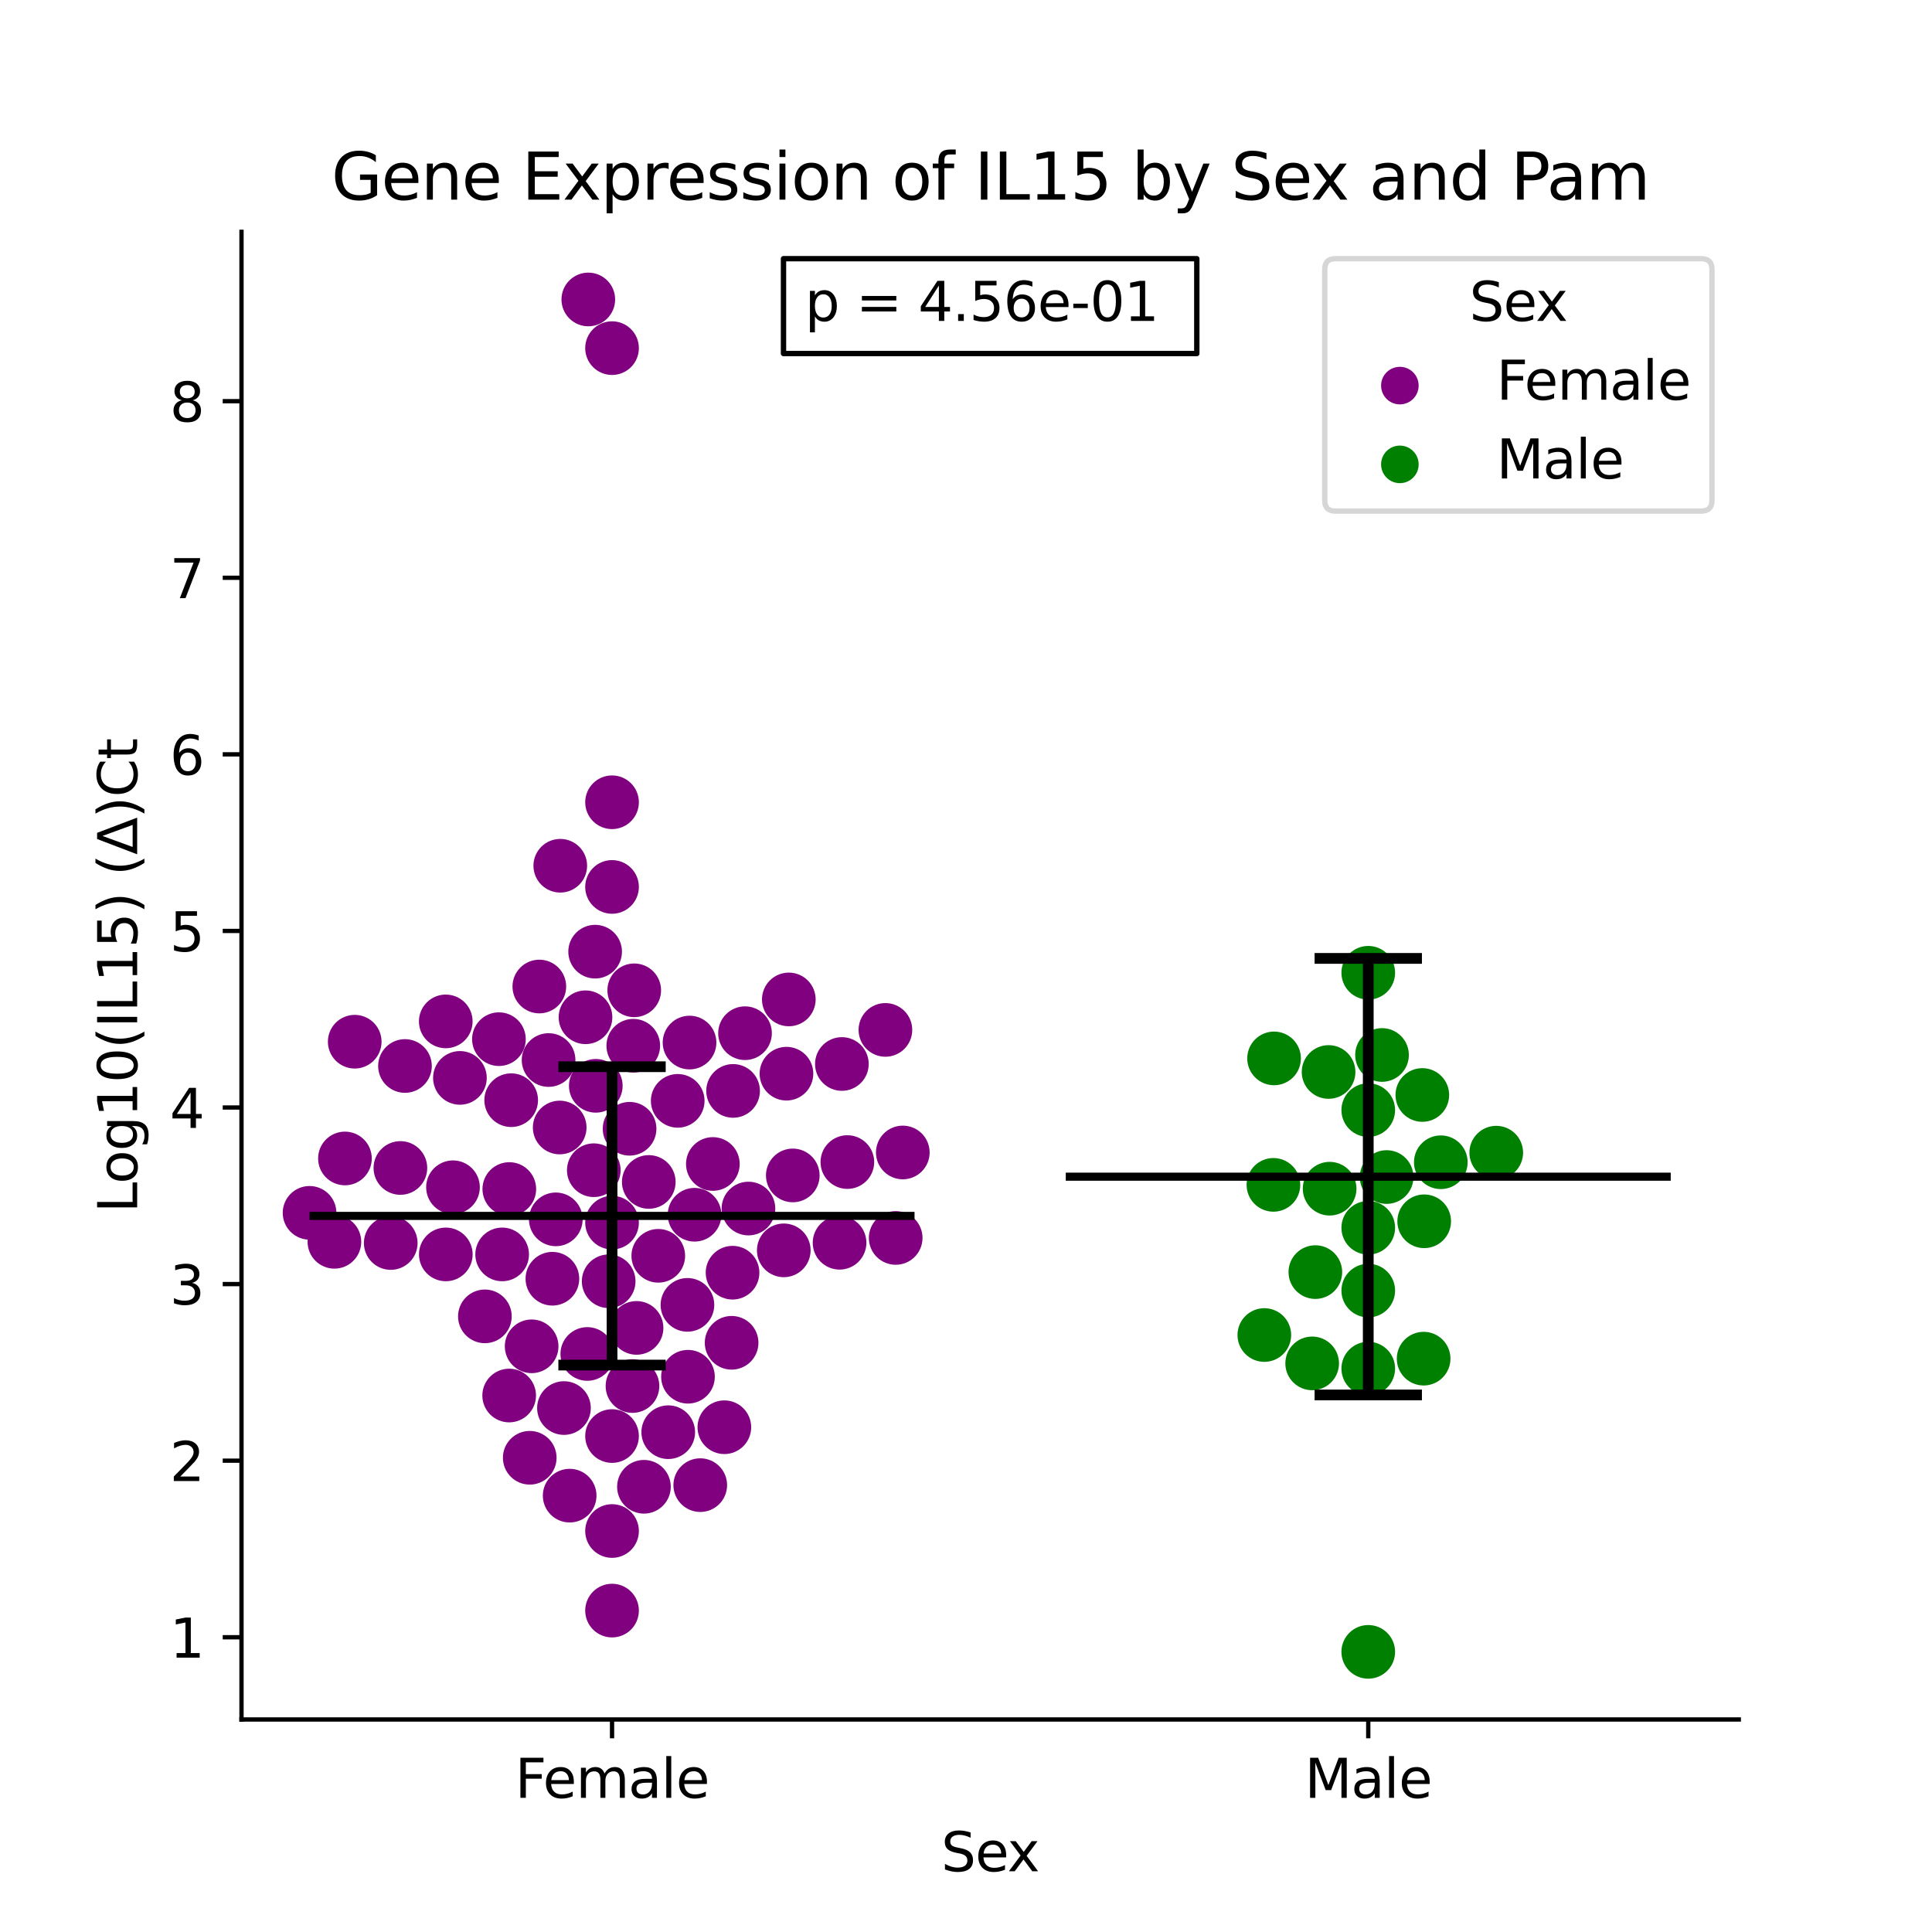 <?xml version="1.0" encoding="utf-8" standalone="no"?>
<!DOCTYPE svg PUBLIC "-//W3C//DTD SVG 1.1//EN"
  "http://www.w3.org/Graphics/SVG/1.1/DTD/svg11.dtd">
<svg xmlns:xlink="http://www.w3.org/1999/xlink" width="360pt" height="360pt" viewBox="0 0 360 360" xmlns="http://www.w3.org/2000/svg" version="1.1">
 <defs>
  <style type="text/css">*{stroke-linejoin: round; stroke-linecap: butt}</style>
 </defs>
 <g id="figure_1">
  <g id="patch_1">
   <path d="M 0 360 
L 360 360 
L 360 0 
L 0 0 
z
" style="fill: #ffffff"/>
  </g>
  <g id="axes_1">
   <g id="patch_2">
    <path d="M 45 320.4 
L 324 320.4 
L 324 43.2 
L 45 43.2 
z
" style="fill: #ffffff"/>
   </g>
   <g id="PathCollection_1">
    <defs>
     <path id="C0_0_4e8232f931" d="M 0 5 
C 1.326 5 2.598 4.473 3.536 3.536 
C 4.473 2.598 5 1.326 5 -0 
C 5 -1.326 4.473 -2.598 3.536 -3.536 
C 2.598 -4.473 1.326 -5 0 -5 
C -1.326 -5 -2.598 -4.473 -3.536 -3.536 
C -4.473 -2.598 -5 -1.326 -5 0 
C -5 1.326 -4.473 2.598 -3.536 3.536 
C -2.598 4.473 -1.326 5 0 5 
z
"/>
    </defs>
    <g clip-path="url(#p2b3cb87a39)">
     <use xlink:href="#C0_0_4e8232f931" x="109.101" y="189.555" style="fill: #800080"/>
    </g>
    <g clip-path="url(#p2b3cb87a39)">
     <use xlink:href="#C0_0_4e8232f931" x="92.969" y="193.634" style="fill: #800080"/>
    </g>
    <g clip-path="url(#p2b3cb87a39)">
     <use xlink:href="#C0_0_4e8232f931" x="118.612" y="247.436" style="fill: #800080"/>
    </g>
    <g clip-path="url(#p2b3cb87a39)">
     <use xlink:href="#C0_0_4e8232f931" x="75.462" y="198.632" style="fill: #800080"/>
    </g>
    <g clip-path="url(#p2b3cb87a39)">
     <use xlink:href="#C0_0_4e8232f931" x="111.019" y="202.326" style="fill: #800080"/>
    </g>
    <g clip-path="url(#p2b3cb87a39)">
     <use xlink:href="#C0_0_4e8232f931" x="166.899" y="230.673" style="fill: #800080"/>
    </g>
    <g clip-path="url(#p2b3cb87a39)">
     <use xlink:href="#C0_0_4e8232f931" x="62.312" y="231.394" style="fill: #800080"/>
    </g>
    <g clip-path="url(#p2b3cb87a39)">
     <use xlink:href="#C0_0_4e8232f931" x="118.003" y="194.859" style="fill: #800080"/>
    </g>
    <g clip-path="url(#p2b3cb87a39)">
     <use xlink:href="#C0_0_4e8232f931" x="128.485" y="194.266" style="fill: #800080"/>
    </g>
    <g clip-path="url(#p2b3cb87a39)">
     <use xlink:href="#C0_0_4e8232f931" x="104.398" y="161.319" style="fill: #800080"/>
    </g>
    <g clip-path="url(#p2b3cb87a39)">
     <use xlink:href="#C0_0_4e8232f931" x="114.045" y="165.266" style="fill: #800080"/>
    </g>
    <g clip-path="url(#p2b3cb87a39)">
     <use xlink:href="#C0_0_4e8232f931" x="74.608" y="217.635" style="fill: #800080"/>
    </g>
    <g clip-path="url(#p2b3cb87a39)">
     <use xlink:href="#C0_0_4e8232f931" x="99.064" y="250.866" style="fill: #800080"/>
    </g>
    <g clip-path="url(#p2b3cb87a39)">
     <use xlink:href="#C0_0_4e8232f931" x="83.07" y="233.741" style="fill: #800080"/>
    </g>
    <g clip-path="url(#p2b3cb87a39)">
     <use xlink:href="#C0_0_4e8232f931" x="66.098" y="194.107" style="fill: #800080"/>
    </g>
    <g clip-path="url(#p2b3cb87a39)">
     <use xlink:href="#C0_0_4e8232f931" x="104.29" y="210.093" style="fill: #800080"/>
    </g>
    <g clip-path="url(#p2b3cb87a39)">
     <use xlink:href="#C0_0_4e8232f931" x="114.045" y="149.49" style="fill: #800080"/>
    </g>
    <g clip-path="url(#p2b3cb87a39)">
     <use xlink:href="#C0_0_4e8232f931" x="109.623" y="55.8" style="fill: #800080"/>
    </g>
    <g clip-path="url(#p2b3cb87a39)">
     <use xlink:href="#C0_0_4e8232f931" x="136.6" y="203.275" style="fill: #800080"/>
    </g>
    <g clip-path="url(#p2b3cb87a39)">
     <use xlink:href="#C0_0_4e8232f931" x="64.275" y="215.862" style="fill: #800080"/>
    </g>
    <g clip-path="url(#p2b3cb87a39)">
     <use xlink:href="#C0_0_4e8232f931" x="118.18" y="184.531" style="fill: #800080"/>
    </g>
    <g clip-path="url(#p2b3cb87a39)">
     <use xlink:href="#C0_0_4e8232f931" x="147.724" y="219.024" style="fill: #800080"/>
    </g>
    <g clip-path="url(#p2b3cb87a39)">
     <use xlink:href="#C0_0_4e8232f931" x="138.823" y="192.521" style="fill: #800080"/>
    </g>
    <g clip-path="url(#p2b3cb87a39)">
     <use xlink:href="#C0_0_4e8232f931" x="156.872" y="198.259" style="fill: #800080"/>
    </g>
    <g clip-path="url(#p2b3cb87a39)">
     <use xlink:href="#C0_0_4e8232f931" x="117.314" y="210.329" style="fill: #800080"/>
    </g>
    <g clip-path="url(#p2b3cb87a39)">
     <use xlink:href="#C0_0_4e8232f931" x="146.985" y="186.23" style="fill: #800080"/>
    </g>
    <g clip-path="url(#p2b3cb87a39)">
     <use xlink:href="#C0_0_4e8232f931" x="128.095" y="243.142" style="fill: #800080"/>
    </g>
    <g clip-path="url(#p2b3cb87a39)">
     <use xlink:href="#C0_0_4e8232f931" x="110.645" y="218.053" style="fill: #800080"/>
    </g>
    <g clip-path="url(#p2b3cb87a39)">
     <use xlink:href="#C0_0_4e8232f931" x="146.046" y="232.984" style="fill: #800080"/>
    </g>
    <g clip-path="url(#p2b3cb87a39)">
     <use xlink:href="#C0_0_4e8232f931" x="100.497" y="183.824" style="fill: #800080"/>
    </g>
    <g clip-path="url(#p2b3cb87a39)">
     <use xlink:href="#C0_0_4e8232f931" x="164.983" y="191.908" style="fill: #800080"/>
    </g>
    <g clip-path="url(#p2b3cb87a39)">
     <use xlink:href="#C0_0_4e8232f931" x="95.252" y="205.003" style="fill: #800080"/>
    </g>
    <g clip-path="url(#p2b3cb87a39)">
     <use xlink:href="#C0_0_4e8232f931" x="132.83" y="216.891" style="fill: #800080"/>
    </g>
    <g clip-path="url(#p2b3cb87a39)">
     <use xlink:href="#C0_0_4e8232f931" x="102.22" y="197.522" style="fill: #800080"/>
    </g>
    <g clip-path="url(#p2b3cb87a39)">
     <use xlink:href="#C0_0_4e8232f931" x="114.045" y="64.87" style="fill: #800080"/>
    </g>
    <g clip-path="url(#p2b3cb87a39)">
     <use xlink:href="#C0_0_4e8232f931" x="83.062" y="190.323" style="fill: #800080"/>
    </g>
    <g clip-path="url(#p2b3cb87a39)">
     <use xlink:href="#C0_0_4e8232f931" x="136.5" y="237.149" style="fill: #800080"/>
    </g>
    <g clip-path="url(#p2b3cb87a39)">
     <use xlink:href="#C0_0_4e8232f931" x="109.433" y="252.292" style="fill: #800080"/>
    </g>
    <g clip-path="url(#p2b3cb87a39)">
     <use xlink:href="#C0_0_4e8232f931" x="98.71" y="271.635" style="fill: #800080"/>
    </g>
    <g clip-path="url(#p2b3cb87a39)">
     <use xlink:href="#C0_0_4e8232f931" x="134.973" y="265.944" style="fill: #800080"/>
    </g>
    <g clip-path="url(#p2b3cb87a39)">
     <use xlink:href="#C0_0_4e8232f931" x="93.57" y="233.742" style="fill: #800080"/>
    </g>
    <g clip-path="url(#p2b3cb87a39)">
     <use xlink:href="#C0_0_4e8232f931" x="105.087" y="262.371" style="fill: #800080"/>
    </g>
    <g clip-path="url(#p2b3cb87a39)">
     <use xlink:href="#C0_0_4e8232f931" x="157.893" y="216.533" style="fill: #800080"/>
    </g>
    <g clip-path="url(#p2b3cb87a39)">
     <use xlink:href="#C0_0_4e8232f931" x="84.408" y="221.227" style="fill: #800080"/>
    </g>
    <g clip-path="url(#p2b3cb87a39)">
     <use xlink:href="#C0_0_4e8232f931" x="114.045" y="267.587" style="fill: #800080"/>
    </g>
    <g clip-path="url(#p2b3cb87a39)">
     <use xlink:href="#C0_0_4e8232f931" x="122.661" y="234.001" style="fill: #800080"/>
    </g>
    <g clip-path="url(#p2b3cb87a39)">
     <use xlink:href="#C0_0_4e8232f931" x="126.282" y="205.128" style="fill: #800080"/>
    </g>
    <g clip-path="url(#p2b3cb87a39)">
     <use xlink:href="#C0_0_4e8232f931" x="110.895" y="177.329" style="fill: #800080"/>
    </g>
    <g clip-path="url(#p2b3cb87a39)">
     <use xlink:href="#C0_0_4e8232f931" x="146.545" y="200.066" style="fill: #800080"/>
    </g>
    <g clip-path="url(#p2b3cb87a39)">
     <use xlink:href="#C0_0_4e8232f931" x="57.682" y="225.996" style="fill: #800080"/>
    </g>
    <g clip-path="url(#p2b3cb87a39)">
     <use xlink:href="#C0_0_4e8232f931" x="130.483" y="276.733" style="fill: #800080"/>
    </g>
    <g clip-path="url(#p2b3cb87a39)">
     <use xlink:href="#C0_0_4e8232f931" x="94.902" y="221.559" style="fill: #800080"/>
    </g>
    <g clip-path="url(#p2b3cb87a39)">
     <use xlink:href="#C0_0_4e8232f931" x="103.565" y="227.21" style="fill: #800080"/>
    </g>
    <g clip-path="url(#p2b3cb87a39)">
     <use xlink:href="#C0_0_4e8232f931" x="129.422" y="226.35" style="fill: #800080"/>
    </g>
    <g clip-path="url(#p2b3cb87a39)">
     <use xlink:href="#C0_0_4e8232f931" x="85.7" y="200.85" style="fill: #800080"/>
    </g>
    <g clip-path="url(#p2b3cb87a39)">
     <use xlink:href="#C0_0_4e8232f931" x="139.462" y="225.195" style="fill: #800080"/>
    </g>
    <g clip-path="url(#p2b3cb87a39)">
     <use xlink:href="#C0_0_4e8232f931" x="119.988" y="277.039" style="fill: #800080"/>
    </g>
    <g clip-path="url(#p2b3cb87a39)">
     <use xlink:href="#C0_0_4e8232f931" x="113.418" y="238.745" style="fill: #800080"/>
    </g>
    <g clip-path="url(#p2b3cb87a39)">
     <use xlink:href="#C0_0_4e8232f931" x="156.441" y="231.57" style="fill: #800080"/>
    </g>
    <g clip-path="url(#p2b3cb87a39)">
     <use xlink:href="#C0_0_4e8232f931" x="102.93" y="238.274" style="fill: #800080"/>
    </g>
    <g clip-path="url(#p2b3cb87a39)">
     <use xlink:href="#C0_0_4e8232f931" x="114.045" y="300.111" style="fill: #800080"/>
    </g>
    <g clip-path="url(#p2b3cb87a39)">
     <use xlink:href="#C0_0_4e8232f931" x="114.045" y="285.284" style="fill: #800080"/>
    </g>
    <g clip-path="url(#p2b3cb87a39)">
     <use xlink:href="#C0_0_4e8232f931" x="94.877" y="260.037" style="fill: #800080"/>
    </g>
    <g clip-path="url(#p2b3cb87a39)">
     <use xlink:href="#C0_0_4e8232f931" x="117.852" y="258.268" style="fill: #800080"/>
    </g>
    <g clip-path="url(#p2b3cb87a39)">
     <use xlink:href="#C0_0_4e8232f931" x="120.891" y="220.239" style="fill: #800080"/>
    </g>
    <g clip-path="url(#p2b3cb87a39)">
     <use xlink:href="#C0_0_4e8232f931" x="114.045" y="227.821" style="fill: #800080"/>
    </g>
    <g clip-path="url(#p2b3cb87a39)">
     <use xlink:href="#C0_0_4e8232f931" x="168.224" y="214.746" style="fill: #800080"/>
    </g>
    <g clip-path="url(#p2b3cb87a39)">
     <use xlink:href="#C0_0_4e8232f931" x="128.194" y="256.535" style="fill: #800080"/>
    </g>
    <g clip-path="url(#p2b3cb87a39)">
     <use xlink:href="#C0_0_4e8232f931" x="106.149" y="278.692" style="fill: #800080"/>
    </g>
    <g clip-path="url(#p2b3cb87a39)">
     <use xlink:href="#C0_0_4e8232f931" x="90.351" y="245.285" style="fill: #800080"/>
    </g>
    <g clip-path="url(#p2b3cb87a39)">
     <use xlink:href="#C0_0_4e8232f931" x="72.809" y="231.618" style="fill: #800080"/>
    </g>
    <g clip-path="url(#p2b3cb87a39)">
     <use xlink:href="#C0_0_4e8232f931" x="136.325" y="250.209" style="fill: #800080"/>
    </g>
    <g clip-path="url(#p2b3cb87a39)">
     <use xlink:href="#C0_0_4e8232f931" x="124.518" y="266.869" style="fill: #800080"/>
    </g>
   </g>
   <g id="PathCollection_2">
    <defs>
     <path id="C1_0_6c4f1c9dea" d="M 0 5 
C 1.326 5 2.598 4.473 3.536 3.536 
C 4.473 2.598 5 1.326 5 -0 
C 5 -1.326 4.473 -2.598 3.536 -3.536 
C 2.598 -4.473 1.326 -5 0 -5 
C -1.326 -5 -2.598 -4.473 -3.536 -3.536 
C -4.473 -2.598 -5 -1.326 -5 0 
C -5 1.326 -4.473 2.598 -3.536 3.536 
C -2.598 4.473 -1.326 5 0 5 
z
"/>
    </defs>
    <g clip-path="url(#p2b3cb87a39)">
     <use xlink:href="#C1_0_6c4f1c9dea" x="247.757" y="221.495" style="fill: #008000"/>
    </g>
    <g clip-path="url(#p2b3cb87a39)">
     <use xlink:href="#C1_0_6c4f1c9dea" x="265.378" y="227.57" style="fill: #008000"/>
    </g>
    <g clip-path="url(#p2b3cb87a39)">
     <use xlink:href="#C1_0_6c4f1c9dea" x="247.561" y="199.75" style="fill: #008000"/>
    </g>
    <g clip-path="url(#p2b3cb87a39)">
     <use xlink:href="#C1_0_6c4f1c9dea" x="254.955" y="181.263" style="fill: #008000"/>
    </g>
    <g clip-path="url(#p2b3cb87a39)">
     <use xlink:href="#C1_0_6c4f1c9dea" x="237.404" y="197.218" style="fill: #008000"/>
    </g>
    <g clip-path="url(#p2b3cb87a39)">
     <use xlink:href="#C1_0_6c4f1c9dea" x="245.096" y="237.038" style="fill: #008000"/>
    </g>
    <g clip-path="url(#p2b3cb87a39)">
     <use xlink:href="#C1_0_6c4f1c9dea" x="254.955" y="228.776" style="fill: #008000"/>
    </g>
    <g clip-path="url(#p2b3cb87a39)">
     <use xlink:href="#C1_0_6c4f1c9dea" x="278.805" y="214.782" style="fill: #008000"/>
    </g>
    <g clip-path="url(#p2b3cb87a39)">
     <use xlink:href="#C1_0_6c4f1c9dea" x="268.474" y="216.568" style="fill: #008000"/>
    </g>
    <g clip-path="url(#p2b3cb87a39)">
     <use xlink:href="#C1_0_6c4f1c9dea" x="257.52" y="196.581" style="fill: #008000"/>
    </g>
    <g clip-path="url(#p2b3cb87a39)">
     <use xlink:href="#C1_0_6c4f1c9dea" x="254.955" y="206.851" style="fill: #008000"/>
    </g>
    <g clip-path="url(#p2b3cb87a39)">
     <use xlink:href="#C1_0_6c4f1c9dea" x="235.59" y="248.762" style="fill: #008000"/>
    </g>
    <g clip-path="url(#p2b3cb87a39)">
     <use xlink:href="#C1_0_6c4f1c9dea" x="265.029" y="204.034" style="fill: #008000"/>
    </g>
    <g clip-path="url(#p2b3cb87a39)">
     <use xlink:href="#C1_0_6c4f1c9dea" x="254.955" y="240.481" style="fill: #008000"/>
    </g>
    <g clip-path="url(#p2b3cb87a39)">
     <use xlink:href="#C1_0_6c4f1c9dea" x="237.284" y="220.782" style="fill: #008000"/>
    </g>
    <g clip-path="url(#p2b3cb87a39)">
     <use xlink:href="#C1_0_6c4f1c9dea" x="254.955" y="307.8" style="fill: #008000"/>
    </g>
    <g clip-path="url(#p2b3cb87a39)">
     <use xlink:href="#C1_0_6c4f1c9dea" x="254.955" y="255.015" style="fill: #008000"/>
    </g>
    <g clip-path="url(#p2b3cb87a39)">
     <use xlink:href="#C1_0_6c4f1c9dea" x="265.273" y="253.165" style="fill: #008000"/>
    </g>
    <g clip-path="url(#p2b3cb87a39)">
     <use xlink:href="#C1_0_6c4f1c9dea" x="244.504" y="254.047" style="fill: #008000"/>
    </g>
    <g clip-path="url(#p2b3cb87a39)">
     <use xlink:href="#C1_0_6c4f1c9dea" x="258.381" y="219.324" style="fill: #008000"/>
    </g>
   </g>
   <g id="PathCollection_3"/>
   <g id="PathCollection_4"/>
   <g id="matplotlib.axis_1">
    <g id="xtick_1">
     <g id="line2d_1">
      <defs>
       <path id="mcee63aa8c9" d="M 0 0 
L 0 3.5 
" style="stroke: #000000; stroke-width: 0.8"/>
      </defs>
      <g>
       <use xlink:href="#mcee63aa8c9" x="114.045" y="320.4" style="stroke: #000000; stroke-width: 0.8"/>
      </g>
     </g>
     <g id="text_1">
      <!-- Female -->
      <g transform="translate(95.968 334.998) scale(0.1 -0.1)">
       <defs>
        <path id="DejaVuSans-46" d="M 628 4666 
L 3309 4666 
L 3309 4134 
L 1259 4134 
L 1259 2759 
L 3109 2759 
L 3109 2228 
L 1259 2228 
L 1259 0 
L 628 0 
L 628 4666 
z
" transform="scale(0.016)"/>
        <path id="DejaVuSans-65" d="M 3597 1894 
L 3597 1613 
L 953 1613 
Q 991 1019 1311 708 
Q 1631 397 2203 397 
Q 2534 397 2845 478 
Q 3156 559 3463 722 
L 3463 178 
Q 3153 47 2828 -22 
Q 2503 -91 2169 -91 
Q 1331 -91 842 396 
Q 353 884 353 1716 
Q 353 2575 817 3079 
Q 1281 3584 2069 3584 
Q 2775 3584 3186 3129 
Q 3597 2675 3597 1894 
z
M 3022 2063 
Q 3016 2534 2758 2815 
Q 2500 3097 2075 3097 
Q 1594 3097 1305 2825 
Q 1016 2553 972 2059 
L 3022 2063 
z
" transform="scale(0.016)"/>
        <path id="DejaVuSans-6d" d="M 3328 2828 
Q 3544 3216 3844 3400 
Q 4144 3584 4550 3584 
Q 5097 3584 5394 3201 
Q 5691 2819 5691 2113 
L 5691 0 
L 5113 0 
L 5113 2094 
Q 5113 2597 4934 2840 
Q 4756 3084 4391 3084 
Q 3944 3084 3684 2787 
Q 3425 2491 3425 1978 
L 3425 0 
L 2847 0 
L 2847 2094 
Q 2847 2600 2669 2842 
Q 2491 3084 2119 3084 
Q 1678 3084 1418 2786 
Q 1159 2488 1159 1978 
L 1159 0 
L 581 0 
L 581 3500 
L 1159 3500 
L 1159 2956 
Q 1356 3278 1631 3431 
Q 1906 3584 2284 3584 
Q 2666 3584 2933 3390 
Q 3200 3197 3328 2828 
z
" transform="scale(0.016)"/>
        <path id="DejaVuSans-61" d="M 2194 1759 
Q 1497 1759 1228 1600 
Q 959 1441 959 1056 
Q 959 750 1161 570 
Q 1363 391 1709 391 
Q 2188 391 2477 730 
Q 2766 1069 2766 1631 
L 2766 1759 
L 2194 1759 
z
M 3341 1997 
L 3341 0 
L 2766 0 
L 2766 531 
Q 2569 213 2275 61 
Q 1981 -91 1556 -91 
Q 1019 -91 701 211 
Q 384 513 384 1019 
Q 384 1609 779 1909 
Q 1175 2209 1959 2209 
L 2766 2209 
L 2766 2266 
Q 2766 2663 2505 2880 
Q 2244 3097 1772 3097 
Q 1472 3097 1187 3025 
Q 903 2953 641 2809 
L 641 3341 
Q 956 3463 1253 3523 
Q 1550 3584 1831 3584 
Q 2591 3584 2966 3190 
Q 3341 2797 3341 1997 
z
" transform="scale(0.016)"/>
        <path id="DejaVuSans-6c" d="M 603 4863 
L 1178 4863 
L 1178 0 
L 603 0 
L 603 4863 
z
" transform="scale(0.016)"/>
       </defs>
       <use xlink:href="#DejaVuSans-46"/>
       <use xlink:href="#DejaVuSans-65" x="52.02"/>
       <use xlink:href="#DejaVuSans-6d" x="113.543"/>
       <use xlink:href="#DejaVuSans-61" x="210.955"/>
       <use xlink:href="#DejaVuSans-6c" x="272.234"/>
       <use xlink:href="#DejaVuSans-65" x="300.018"/>
      </g>
     </g>
    </g>
    <g id="xtick_2">
     <g id="line2d_2">
      <g>
       <use xlink:href="#mcee63aa8c9" x="254.955" y="320.4" style="stroke: #000000; stroke-width: 0.8"/>
      </g>
     </g>
     <g id="text_2">
      <!-- Male -->
      <g transform="translate(243.111 334.998) scale(0.1 -0.1)">
       <defs>
        <path id="DejaVuSans-4d" d="M 628 4666 
L 1569 4666 
L 2759 1491 
L 3956 4666 
L 4897 4666 
L 4897 0 
L 4281 0 
L 4281 4097 
L 3078 897 
L 2444 897 
L 1241 4097 
L 1241 0 
L 628 0 
L 628 4666 
z
" transform="scale(0.016)"/>
       </defs>
       <use xlink:href="#DejaVuSans-4d"/>
       <use xlink:href="#DejaVuSans-61" x="86.279"/>
       <use xlink:href="#DejaVuSans-6c" x="147.559"/>
       <use xlink:href="#DejaVuSans-65" x="175.342"/>
      </g>
     </g>
    </g>
    <g id="text_3">
     <!-- Sex -->
     <g transform="translate(175.377 348.677) scale(0.1 -0.1)">
      <defs>
       <path id="DejaVuSans-53" d="M 3425 4513 
L 3425 3897 
Q 3066 4069 2747 4153 
Q 2428 4238 2131 4238 
Q 1616 4238 1336 4038 
Q 1056 3838 1056 3469 
Q 1056 3159 1242 3001 
Q 1428 2844 1947 2747 
L 2328 2669 
Q 3034 2534 3370 2195 
Q 3706 1856 3706 1288 
Q 3706 609 3251 259 
Q 2797 -91 1919 -91 
Q 1588 -91 1214 -16 
Q 841 59 441 206 
L 441 856 
Q 825 641 1194 531 
Q 1563 422 1919 422 
Q 2459 422 2753 634 
Q 3047 847 3047 1241 
Q 3047 1584 2836 1778 
Q 2625 1972 2144 2069 
L 1759 2144 
Q 1053 2284 737 2584 
Q 422 2884 422 3419 
Q 422 4038 858 4394 
Q 1294 4750 2059 4750 
Q 2388 4750 2728 4690 
Q 3069 4631 3425 4513 
z
" transform="scale(0.016)"/>
       <path id="DejaVuSans-78" d="M 3513 3500 
L 2247 1797 
L 3578 0 
L 2900 0 
L 1881 1375 
L 863 0 
L 184 0 
L 1544 1831 
L 300 3500 
L 978 3500 
L 1906 2253 
L 2834 3500 
L 3513 3500 
z
" transform="scale(0.016)"/>
      </defs>
      <use xlink:href="#DejaVuSans-53"/>
      <use xlink:href="#DejaVuSans-65" x="63.477"/>
      <use xlink:href="#DejaVuSans-78" x="123.25"/>
     </g>
    </g>
   </g>
   <g id="matplotlib.axis_2">
    <g id="ytick_1">
     <g id="line2d_3">
      <defs>
       <path id="m0568e37892" d="M 0 0 
L -3.5 0 
" style="stroke: #000000; stroke-width: 0.8"/>
      </defs>
      <g>
       <use xlink:href="#m0568e37892" x="45" y="305.079" style="stroke: #000000; stroke-width: 0.8"/>
      </g>
     </g>
     <g id="text_4">
      <!-- 1 -->
      <g transform="translate(31.637 308.878) scale(0.1 -0.1)">
       <defs>
        <path id="DejaVuSans-31" d="M 794 531 
L 1825 531 
L 1825 4091 
L 703 3866 
L 703 4441 
L 1819 4666 
L 2450 4666 
L 2450 531 
L 3481 531 
L 3481 0 
L 794 0 
L 794 531 
z
" transform="scale(0.016)"/>
       </defs>
       <use xlink:href="#DejaVuSans-31"/>
      </g>
     </g>
    </g>
    <g id="ytick_2">
     <g id="line2d_4">
      <g>
       <use xlink:href="#m0568e37892" x="45" y="272.175" style="stroke: #000000; stroke-width: 0.8"/>
      </g>
     </g>
     <g id="text_5">
      <!-- 2 -->
      <g transform="translate(31.637 275.975) scale(0.1 -0.1)">
       <defs>
        <path id="DejaVuSans-32" d="M 1228 531 
L 3431 531 
L 3431 0 
L 469 0 
L 469 531 
Q 828 903 1448 1529 
Q 2069 2156 2228 2338 
Q 2531 2678 2651 2914 
Q 2772 3150 2772 3378 
Q 2772 3750 2511 3984 
Q 2250 4219 1831 4219 
Q 1534 4219 1204 4116 
Q 875 4013 500 3803 
L 500 4441 
Q 881 4594 1212 4672 
Q 1544 4750 1819 4750 
Q 2544 4750 2975 4387 
Q 3406 4025 3406 3419 
Q 3406 3131 3298 2873 
Q 3191 2616 2906 2266 
Q 2828 2175 2409 1742 
Q 1991 1309 1228 531 
z
" transform="scale(0.016)"/>
       </defs>
       <use xlink:href="#DejaVuSans-32"/>
      </g>
     </g>
    </g>
    <g id="ytick_3">
     <g id="line2d_5">
      <g>
       <use xlink:href="#m0568e37892" x="45" y="239.272" style="stroke: #000000; stroke-width: 0.8"/>
      </g>
     </g>
     <g id="text_6">
      <!-- 3 -->
      <g transform="translate(31.637 243.071) scale(0.1 -0.1)">
       <defs>
        <path id="DejaVuSans-33" d="M 2597 2516 
Q 3050 2419 3304 2112 
Q 3559 1806 3559 1356 
Q 3559 666 3084 287 
Q 2609 -91 1734 -91 
Q 1441 -91 1130 -33 
Q 819 25 488 141 
L 488 750 
Q 750 597 1062 519 
Q 1375 441 1716 441 
Q 2309 441 2620 675 
Q 2931 909 2931 1356 
Q 2931 1769 2642 2001 
Q 2353 2234 1838 2234 
L 1294 2234 
L 1294 2753 
L 1863 2753 
Q 2328 2753 2575 2939 
Q 2822 3125 2822 3475 
Q 2822 3834 2567 4026 
Q 2313 4219 1838 4219 
Q 1578 4219 1281 4162 
Q 984 4106 628 3988 
L 628 4550 
Q 988 4650 1302 4700 
Q 1616 4750 1894 4750 
Q 2613 4750 3031 4423 
Q 3450 4097 3450 3541 
Q 3450 3153 3228 2886 
Q 3006 2619 2597 2516 
z
" transform="scale(0.016)"/>
       </defs>
       <use xlink:href="#DejaVuSans-33"/>
      </g>
     </g>
    </g>
    <g id="ytick_4">
     <g id="line2d_6">
      <g>
       <use xlink:href="#m0568e37892" x="45" y="206.369" style="stroke: #000000; stroke-width: 0.8"/>
      </g>
     </g>
     <g id="text_7">
      <!-- 4 -->
      <g transform="translate(31.637 210.168) scale(0.1 -0.1)">
       <defs>
        <path id="DejaVuSans-34" d="M 2419 4116 
L 825 1625 
L 2419 1625 
L 2419 4116 
z
M 2253 4666 
L 3047 4666 
L 3047 1625 
L 3713 1625 
L 3713 1100 
L 3047 1100 
L 3047 0 
L 2419 0 
L 2419 1100 
L 313 1100 
L 313 1709 
L 2253 4666 
z
" transform="scale(0.016)"/>
       </defs>
       <use xlink:href="#DejaVuSans-34"/>
      </g>
     </g>
    </g>
    <g id="ytick_5">
     <g id="line2d_7">
      <g>
       <use xlink:href="#m0568e37892" x="45" y="173.466" style="stroke: #000000; stroke-width: 0.8"/>
      </g>
     </g>
     <g id="text_8">
      <!-- 5 -->
      <g transform="translate(31.637 177.265) scale(0.1 -0.1)">
       <defs>
        <path id="DejaVuSans-35" d="M 691 4666 
L 3169 4666 
L 3169 4134 
L 1269 4134 
L 1269 2991 
Q 1406 3038 1543 3061 
Q 1681 3084 1819 3084 
Q 2600 3084 3056 2656 
Q 3513 2228 3513 1497 
Q 3513 744 3044 326 
Q 2575 -91 1722 -91 
Q 1428 -91 1123 -41 
Q 819 9 494 109 
L 494 744 
Q 775 591 1075 516 
Q 1375 441 1709 441 
Q 2250 441 2565 725 
Q 2881 1009 2881 1497 
Q 2881 1984 2565 2268 
Q 2250 2553 1709 2553 
Q 1456 2553 1204 2497 
Q 953 2441 691 2322 
L 691 4666 
z
" transform="scale(0.016)"/>
       </defs>
       <use xlink:href="#DejaVuSans-35"/>
      </g>
     </g>
    </g>
    <g id="ytick_6">
     <g id="line2d_8">
      <g>
       <use xlink:href="#m0568e37892" x="45" y="140.562" style="stroke: #000000; stroke-width: 0.8"/>
      </g>
     </g>
     <g id="text_9">
      <!-- 6 -->
      <g transform="translate(31.637 144.362) scale(0.1 -0.1)">
       <defs>
        <path id="DejaVuSans-36" d="M 2113 2584 
Q 1688 2584 1439 2293 
Q 1191 2003 1191 1497 
Q 1191 994 1439 701 
Q 1688 409 2113 409 
Q 2538 409 2786 701 
Q 3034 994 3034 1497 
Q 3034 2003 2786 2293 
Q 2538 2584 2113 2584 
z
M 3366 4563 
L 3366 3988 
Q 3128 4100 2886 4159 
Q 2644 4219 2406 4219 
Q 1781 4219 1451 3797 
Q 1122 3375 1075 2522 
Q 1259 2794 1537 2939 
Q 1816 3084 2150 3084 
Q 2853 3084 3261 2657 
Q 3669 2231 3669 1497 
Q 3669 778 3244 343 
Q 2819 -91 2113 -91 
Q 1303 -91 875 529 
Q 447 1150 447 2328 
Q 447 3434 972 4092 
Q 1497 4750 2381 4750 
Q 2619 4750 2861 4703 
Q 3103 4656 3366 4563 
z
" transform="scale(0.016)"/>
       </defs>
       <use xlink:href="#DejaVuSans-36"/>
      </g>
     </g>
    </g>
    <g id="ytick_7">
     <g id="line2d_9">
      <g>
       <use xlink:href="#m0568e37892" x="45" y="107.659" style="stroke: #000000; stroke-width: 0.8"/>
      </g>
     </g>
     <g id="text_10">
      <!-- 7 -->
      <g transform="translate(31.637 111.458) scale(0.1 -0.1)">
       <defs>
        <path id="DejaVuSans-37" d="M 525 4666 
L 3525 4666 
L 3525 4397 
L 1831 0 
L 1172 0 
L 2766 4134 
L 525 4134 
L 525 4666 
z
" transform="scale(0.016)"/>
       </defs>
       <use xlink:href="#DejaVuSans-37"/>
      </g>
     </g>
    </g>
    <g id="ytick_8">
     <g id="line2d_10">
      <g>
       <use xlink:href="#m0568e37892" x="45" y="74.756" style="stroke: #000000; stroke-width: 0.8"/>
      </g>
     </g>
     <g id="text_11">
      <!-- 8 -->
      <g transform="translate(31.637 78.555) scale(0.1 -0.1)">
       <defs>
        <path id="DejaVuSans-38" d="M 2034 2216 
Q 1584 2216 1326 1975 
Q 1069 1734 1069 1313 
Q 1069 891 1326 650 
Q 1584 409 2034 409 
Q 2484 409 2743 651 
Q 3003 894 3003 1313 
Q 3003 1734 2745 1975 
Q 2488 2216 2034 2216 
z
M 1403 2484 
Q 997 2584 770 2862 
Q 544 3141 544 3541 
Q 544 4100 942 4425 
Q 1341 4750 2034 4750 
Q 2731 4750 3128 4425 
Q 3525 4100 3525 3541 
Q 3525 3141 3298 2862 
Q 3072 2584 2669 2484 
Q 3125 2378 3379 2068 
Q 3634 1759 3634 1313 
Q 3634 634 3220 271 
Q 2806 -91 2034 -91 
Q 1263 -91 848 271 
Q 434 634 434 1313 
Q 434 1759 690 2068 
Q 947 2378 1403 2484 
z
M 1172 3481 
Q 1172 3119 1398 2916 
Q 1625 2713 2034 2713 
Q 2441 2713 2670 2916 
Q 2900 3119 2900 3481 
Q 2900 3844 2670 4047 
Q 2441 4250 2034 4250 
Q 1625 4250 1398 4047 
Q 1172 3844 1172 3481 
z
" transform="scale(0.016)"/>
       </defs>
       <use xlink:href="#DejaVuSans-38"/>
      </g>
     </g>
    </g>
    <g id="text_12">
     <!-- Log10(IL15) (Δ)Ct -->
     <g transform="translate(25.558 225.982) rotate(-90) scale(0.1 -0.1)">
      <defs>
       <path id="DejaVuSans-4c" d="M 628 4666 
L 1259 4666 
L 1259 531 
L 3531 531 
L 3531 0 
L 628 0 
L 628 4666 
z
" transform="scale(0.016)"/>
       <path id="DejaVuSans-6f" d="M 1959 3097 
Q 1497 3097 1228 2736 
Q 959 2375 959 1747 
Q 959 1119 1226 758 
Q 1494 397 1959 397 
Q 2419 397 2687 759 
Q 2956 1122 2956 1747 
Q 2956 2369 2687 2733 
Q 2419 3097 1959 3097 
z
M 1959 3584 
Q 2709 3584 3137 3096 
Q 3566 2609 3566 1747 
Q 3566 888 3137 398 
Q 2709 -91 1959 -91 
Q 1206 -91 779 398 
Q 353 888 353 1747 
Q 353 2609 779 3096 
Q 1206 3584 1959 3584 
z
" transform="scale(0.016)"/>
       <path id="DejaVuSans-67" d="M 2906 1791 
Q 2906 2416 2648 2759 
Q 2391 3103 1925 3103 
Q 1463 3103 1205 2759 
Q 947 2416 947 1791 
Q 947 1169 1205 825 
Q 1463 481 1925 481 
Q 2391 481 2648 825 
Q 2906 1169 2906 1791 
z
M 3481 434 
Q 3481 -459 3084 -895 
Q 2688 -1331 1869 -1331 
Q 1566 -1331 1297 -1286 
Q 1028 -1241 775 -1147 
L 775 -588 
Q 1028 -725 1275 -790 
Q 1522 -856 1778 -856 
Q 2344 -856 2625 -561 
Q 2906 -266 2906 331 
L 2906 616 
Q 2728 306 2450 153 
Q 2172 0 1784 0 
Q 1141 0 747 490 
Q 353 981 353 1791 
Q 353 2603 747 3093 
Q 1141 3584 1784 3584 
Q 2172 3584 2450 3431 
Q 2728 3278 2906 2969 
L 2906 3500 
L 3481 3500 
L 3481 434 
z
" transform="scale(0.016)"/>
       <path id="DejaVuSans-30" d="M 2034 4250 
Q 1547 4250 1301 3770 
Q 1056 3291 1056 2328 
Q 1056 1369 1301 889 
Q 1547 409 2034 409 
Q 2525 409 2770 889 
Q 3016 1369 3016 2328 
Q 3016 3291 2770 3770 
Q 2525 4250 2034 4250 
z
M 2034 4750 
Q 2819 4750 3233 4129 
Q 3647 3509 3647 2328 
Q 3647 1150 3233 529 
Q 2819 -91 2034 -91 
Q 1250 -91 836 529 
Q 422 1150 422 2328 
Q 422 3509 836 4129 
Q 1250 4750 2034 4750 
z
" transform="scale(0.016)"/>
       <path id="DejaVuSans-28" d="M 1984 4856 
Q 1566 4138 1362 3434 
Q 1159 2731 1159 2009 
Q 1159 1288 1364 580 
Q 1569 -128 1984 -844 
L 1484 -844 
Q 1016 -109 783 600 
Q 550 1309 550 2009 
Q 550 2706 781 3412 
Q 1013 4119 1484 4856 
L 1984 4856 
z
" transform="scale(0.016)"/>
       <path id="DejaVuSans-49" d="M 628 4666 
L 1259 4666 
L 1259 0 
L 628 0 
L 628 4666 
z
" transform="scale(0.016)"/>
       <path id="DejaVuSans-29" d="M 513 4856 
L 1013 4856 
Q 1481 4119 1714 3412 
Q 1947 2706 1947 2009 
Q 1947 1309 1714 600 
Q 1481 -109 1013 -844 
L 513 -844 
Q 928 -128 1133 580 
Q 1338 1288 1338 2009 
Q 1338 2731 1133 3434 
Q 928 4138 513 4856 
z
" transform="scale(0.016)"/>
       <path id="DejaVuSans-20" transform="scale(0.016)"/>
       <path id="DejaVuSans-394" d="M 2188 4044 
L 906 525 
L 3472 525 
L 2188 4044 
z
M 50 0 
L 1831 4666 
L 2547 4666 
L 4325 0 
L 50 0 
z
" transform="scale(0.016)"/>
       <path id="DejaVuSans-43" d="M 4122 4306 
L 4122 3641 
Q 3803 3938 3442 4084 
Q 3081 4231 2675 4231 
Q 1875 4231 1450 3742 
Q 1025 3253 1025 2328 
Q 1025 1406 1450 917 
Q 1875 428 2675 428 
Q 3081 428 3442 575 
Q 3803 722 4122 1019 
L 4122 359 
Q 3791 134 3420 21 
Q 3050 -91 2638 -91 
Q 1578 -91 968 557 
Q 359 1206 359 2328 
Q 359 3453 968 4101 
Q 1578 4750 2638 4750 
Q 3056 4750 3426 4639 
Q 3797 4528 4122 4306 
z
" transform="scale(0.016)"/>
       <path id="DejaVuSans-74" d="M 1172 4494 
L 1172 3500 
L 2356 3500 
L 2356 3053 
L 1172 3053 
L 1172 1153 
Q 1172 725 1289 603 
Q 1406 481 1766 481 
L 2356 481 
L 2356 0 
L 1766 0 
Q 1100 0 847 248 
Q 594 497 594 1153 
L 594 3053 
L 172 3053 
L 172 3500 
L 594 3500 
L 594 4494 
L 1172 4494 
z
" transform="scale(0.016)"/>
      </defs>
      <use xlink:href="#DejaVuSans-4c"/>
      <use xlink:href="#DejaVuSans-6f" x="53.963"/>
      <use xlink:href="#DejaVuSans-67" x="115.145"/>
      <use xlink:href="#DejaVuSans-31" x="178.621"/>
      <use xlink:href="#DejaVuSans-30" x="242.244"/>
      <use xlink:href="#DejaVuSans-28" x="305.867"/>
      <use xlink:href="#DejaVuSans-49" x="344.881"/>
      <use xlink:href="#DejaVuSans-4c" x="374.373"/>
      <use xlink:href="#DejaVuSans-31" x="430.086"/>
      <use xlink:href="#DejaVuSans-35" x="493.709"/>
      <use xlink:href="#DejaVuSans-29" x="557.332"/>
      <use xlink:href="#DejaVuSans-20" x="596.346"/>
      <use xlink:href="#DejaVuSans-28" x="628.133"/>
      <use xlink:href="#DejaVuSans-394" x="667.146"/>
      <use xlink:href="#DejaVuSans-29" x="735.555"/>
      <use xlink:href="#DejaVuSans-43" x="774.568"/>
      <use xlink:href="#DejaVuSans-74" x="844.393"/>
     </g>
    </g>
   </g>
   <g id="LineCollection_1">
    <path d="M 114.045 254.36 
L 114.045 198.77 
" clip-path="url(#p2b3cb87a39)" style="fill: none; stroke: #000000; stroke-width: 2"/>
   </g>
   <g id="line2d_11">
    <defs>
     <path id="m2c10a4f084" d="M 10 0 
L -10 -0 
" style="stroke: #000000; stroke-width: 2"/>
    </defs>
    <g clip-path="url(#p2b3cb87a39)">
     <use xlink:href="#m2c10a4f084" x="114.045" y="254.36" style="stroke: #000000; stroke-width: 2"/>
    </g>
   </g>
   <g id="line2d_12">
    <g clip-path="url(#p2b3cb87a39)">
     <use xlink:href="#m2c10a4f084" x="114.045" y="198.77" style="stroke: #000000; stroke-width: 2"/>
    </g>
   </g>
   <g id="LineCollection_2">
    <path d="M 254.955 259.932 
L 254.955 178.585 
" clip-path="url(#p2b3cb87a39)" style="fill: none; stroke: #000000; stroke-width: 2"/>
   </g>
   <g id="line2d_13">
    <g clip-path="url(#p2b3cb87a39)">
     <use xlink:href="#m2c10a4f084" x="254.955" y="259.932" style="stroke: #000000; stroke-width: 2"/>
    </g>
   </g>
   <g id="line2d_14">
    <g clip-path="url(#p2b3cb87a39)">
     <use xlink:href="#m2c10a4f084" x="254.955" y="178.585" style="stroke: #000000; stroke-width: 2"/>
    </g>
   </g>
   <g id="LineCollection_3">
    <path d="M 57.682 226.565 
L 170.409 226.565 
" clip-path="url(#p2b3cb87a39)" style="fill: none; stroke: #000000; stroke-width: 1.5"/>
   </g>
   <g id="LineCollection_4">
    <path d="M 198.591 219.259 
L 311.318 219.259 
" clip-path="url(#p2b3cb87a39)" style="fill: none; stroke: #000000; stroke-width: 1.5"/>
   </g>
   <g id="patch_3">
    <path d="M 45 320.4 
L 45 43.2 
" style="fill: none; stroke: #000000; stroke-width: 0.8; stroke-linejoin: miter; stroke-linecap: square"/>
   </g>
   <g id="patch_4">
    <path d="M 45 320.4 
L 324 320.4 
" style="fill: none; stroke: #000000; stroke-width: 0.8; stroke-linejoin: miter; stroke-linecap: square"/>
   </g>
   <g id="text_13">
    <!-- Gene Expression of IL15 by Sex and Pam -->
    <g transform="translate(61.753 37.2) scale(0.12 -0.12)">
     <defs>
      <path id="DejaVuSans-47" d="M 3809 666 
L 3809 1919 
L 2778 1919 
L 2778 2438 
L 4434 2438 
L 4434 434 
Q 4069 175 3628 42 
Q 3188 -91 2688 -91 
Q 1594 -91 976 548 
Q 359 1188 359 2328 
Q 359 3472 976 4111 
Q 1594 4750 2688 4750 
Q 3144 4750 3555 4637 
Q 3966 4525 4313 4306 
L 4313 3634 
Q 3963 3931 3569 4081 
Q 3175 4231 2741 4231 
Q 1884 4231 1454 3753 
Q 1025 3275 1025 2328 
Q 1025 1384 1454 906 
Q 1884 428 2741 428 
Q 3075 428 3337 486 
Q 3600 544 3809 666 
z
" transform="scale(0.016)"/>
      <path id="DejaVuSans-6e" d="M 3513 2113 
L 3513 0 
L 2938 0 
L 2938 2094 
Q 2938 2591 2744 2837 
Q 2550 3084 2163 3084 
Q 1697 3084 1428 2787 
Q 1159 2491 1159 1978 
L 1159 0 
L 581 0 
L 581 3500 
L 1159 3500 
L 1159 2956 
Q 1366 3272 1645 3428 
Q 1925 3584 2291 3584 
Q 2894 3584 3203 3211 
Q 3513 2838 3513 2113 
z
" transform="scale(0.016)"/>
      <path id="DejaVuSans-45" d="M 628 4666 
L 3578 4666 
L 3578 4134 
L 1259 4134 
L 1259 2753 
L 3481 2753 
L 3481 2222 
L 1259 2222 
L 1259 531 
L 3634 531 
L 3634 0 
L 628 0 
L 628 4666 
z
" transform="scale(0.016)"/>
      <path id="DejaVuSans-70" d="M 1159 525 
L 1159 -1331 
L 581 -1331 
L 581 3500 
L 1159 3500 
L 1159 2969 
Q 1341 3281 1617 3432 
Q 1894 3584 2278 3584 
Q 2916 3584 3314 3078 
Q 3713 2572 3713 1747 
Q 3713 922 3314 415 
Q 2916 -91 2278 -91 
Q 1894 -91 1617 61 
Q 1341 213 1159 525 
z
M 3116 1747 
Q 3116 2381 2855 2742 
Q 2594 3103 2138 3103 
Q 1681 3103 1420 2742 
Q 1159 2381 1159 1747 
Q 1159 1113 1420 752 
Q 1681 391 2138 391 
Q 2594 391 2855 752 
Q 3116 1113 3116 1747 
z
" transform="scale(0.016)"/>
      <path id="DejaVuSans-72" d="M 2631 2963 
Q 2534 3019 2420 3045 
Q 2306 3072 2169 3072 
Q 1681 3072 1420 2755 
Q 1159 2438 1159 1844 
L 1159 0 
L 581 0 
L 581 3500 
L 1159 3500 
L 1159 2956 
Q 1341 3275 1631 3429 
Q 1922 3584 2338 3584 
Q 2397 3584 2469 3576 
Q 2541 3569 2628 3553 
L 2631 2963 
z
" transform="scale(0.016)"/>
      <path id="DejaVuSans-73" d="M 2834 3397 
L 2834 2853 
Q 2591 2978 2328 3040 
Q 2066 3103 1784 3103 
Q 1356 3103 1142 2972 
Q 928 2841 928 2578 
Q 928 2378 1081 2264 
Q 1234 2150 1697 2047 
L 1894 2003 
Q 2506 1872 2764 1633 
Q 3022 1394 3022 966 
Q 3022 478 2636 193 
Q 2250 -91 1575 -91 
Q 1294 -91 989 -36 
Q 684 19 347 128 
L 347 722 
Q 666 556 975 473 
Q 1284 391 1588 391 
Q 1994 391 2212 530 
Q 2431 669 2431 922 
Q 2431 1156 2273 1281 
Q 2116 1406 1581 1522 
L 1381 1569 
Q 847 1681 609 1914 
Q 372 2147 372 2553 
Q 372 3047 722 3315 
Q 1072 3584 1716 3584 
Q 2034 3584 2315 3537 
Q 2597 3491 2834 3397 
z
" transform="scale(0.016)"/>
      <path id="DejaVuSans-69" d="M 603 3500 
L 1178 3500 
L 1178 0 
L 603 0 
L 603 3500 
z
M 603 4863 
L 1178 4863 
L 1178 4134 
L 603 4134 
L 603 4863 
z
" transform="scale(0.016)"/>
      <path id="DejaVuSans-66" d="M 2375 4863 
L 2375 4384 
L 1825 4384 
Q 1516 4384 1395 4259 
Q 1275 4134 1275 3809 
L 1275 3500 
L 2222 3500 
L 2222 3053 
L 1275 3053 
L 1275 0 
L 697 0 
L 697 3053 
L 147 3053 
L 147 3500 
L 697 3500 
L 697 3744 
Q 697 4328 969 4595 
Q 1241 4863 1831 4863 
L 2375 4863 
z
" transform="scale(0.016)"/>
      <path id="DejaVuSans-62" d="M 3116 1747 
Q 3116 2381 2855 2742 
Q 2594 3103 2138 3103 
Q 1681 3103 1420 2742 
Q 1159 2381 1159 1747 
Q 1159 1113 1420 752 
Q 1681 391 2138 391 
Q 2594 391 2855 752 
Q 3116 1113 3116 1747 
z
M 1159 2969 
Q 1341 3281 1617 3432 
Q 1894 3584 2278 3584 
Q 2916 3584 3314 3078 
Q 3713 2572 3713 1747 
Q 3713 922 3314 415 
Q 2916 -91 2278 -91 
Q 1894 -91 1617 61 
Q 1341 213 1159 525 
L 1159 0 
L 581 0 
L 581 4863 
L 1159 4863 
L 1159 2969 
z
" transform="scale(0.016)"/>
      <path id="DejaVuSans-79" d="M 2059 -325 
Q 1816 -950 1584 -1140 
Q 1353 -1331 966 -1331 
L 506 -1331 
L 506 -850 
L 844 -850 
Q 1081 -850 1212 -737 
Q 1344 -625 1503 -206 
L 1606 56 
L 191 3500 
L 800 3500 
L 1894 763 
L 2988 3500 
L 3597 3500 
L 2059 -325 
z
" transform="scale(0.016)"/>
      <path id="DejaVuSans-64" d="M 2906 2969 
L 2906 4863 
L 3481 4863 
L 3481 0 
L 2906 0 
L 2906 525 
Q 2725 213 2448 61 
Q 2172 -91 1784 -91 
Q 1150 -91 751 415 
Q 353 922 353 1747 
Q 353 2572 751 3078 
Q 1150 3584 1784 3584 
Q 2172 3584 2448 3432 
Q 2725 3281 2906 2969 
z
M 947 1747 
Q 947 1113 1208 752 
Q 1469 391 1925 391 
Q 2381 391 2643 752 
Q 2906 1113 2906 1747 
Q 2906 2381 2643 2742 
Q 2381 3103 1925 3103 
Q 1469 3103 1208 2742 
Q 947 2381 947 1747 
z
" transform="scale(0.016)"/>
      <path id="DejaVuSans-50" d="M 1259 4147 
L 1259 2394 
L 2053 2394 
Q 2494 2394 2734 2622 
Q 2975 2850 2975 3272 
Q 2975 3691 2734 3919 
Q 2494 4147 2053 4147 
L 1259 4147 
z
M 628 4666 
L 2053 4666 
Q 2838 4666 3239 4311 
Q 3641 3956 3641 3272 
Q 3641 2581 3239 2228 
Q 2838 1875 2053 1875 
L 1259 1875 
L 1259 0 
L 628 0 
L 628 4666 
z
" transform="scale(0.016)"/>
     </defs>
     <use xlink:href="#DejaVuSans-47"/>
     <use xlink:href="#DejaVuSans-65" x="77.49"/>
     <use xlink:href="#DejaVuSans-6e" x="139.014"/>
     <use xlink:href="#DejaVuSans-65" x="202.393"/>
     <use xlink:href="#DejaVuSans-20" x="263.916"/>
     <use xlink:href="#DejaVuSans-45" x="295.703"/>
     <use xlink:href="#DejaVuSans-78" x="358.887"/>
     <use xlink:href="#DejaVuSans-70" x="418.066"/>
     <use xlink:href="#DejaVuSans-72" x="481.543"/>
     <use xlink:href="#DejaVuSans-65" x="520.406"/>
     <use xlink:href="#DejaVuSans-73" x="581.93"/>
     <use xlink:href="#DejaVuSans-73" x="634.029"/>
     <use xlink:href="#DejaVuSans-69" x="686.129"/>
     <use xlink:href="#DejaVuSans-6f" x="713.912"/>
     <use xlink:href="#DejaVuSans-6e" x="775.094"/>
     <use xlink:href="#DejaVuSans-20" x="838.473"/>
     <use xlink:href="#DejaVuSans-6f" x="870.26"/>
     <use xlink:href="#DejaVuSans-66" x="931.441"/>
     <use xlink:href="#DejaVuSans-20" x="966.646"/>
     <use xlink:href="#DejaVuSans-49" x="998.434"/>
     <use xlink:href="#DejaVuSans-4c" x="1027.926"/>
     <use xlink:href="#DejaVuSans-31" x="1083.639"/>
     <use xlink:href="#DejaVuSans-35" x="1147.262"/>
     <use xlink:href="#DejaVuSans-20" x="1210.885"/>
     <use xlink:href="#DejaVuSans-62" x="1242.672"/>
     <use xlink:href="#DejaVuSans-79" x="1306.148"/>
     <use xlink:href="#DejaVuSans-20" x="1365.328"/>
     <use xlink:href="#DejaVuSans-53" x="1397.115"/>
     <use xlink:href="#DejaVuSans-65" x="1460.592"/>
     <use xlink:href="#DejaVuSans-78" x="1520.365"/>
     <use xlink:href="#DejaVuSans-20" x="1579.545"/>
     <use xlink:href="#DejaVuSans-61" x="1611.332"/>
     <use xlink:href="#DejaVuSans-6e" x="1672.611"/>
     <use xlink:href="#DejaVuSans-64" x="1735.99"/>
     <use xlink:href="#DejaVuSans-20" x="1799.467"/>
     <use xlink:href="#DejaVuSans-50" x="1831.254"/>
     <use xlink:href="#DejaVuSans-61" x="1887.057"/>
     <use xlink:href="#DejaVuSans-6d" x="1948.336"/>
    </g>
   </g>
   <g id="patch_5">
    <path d="M 145.993 65.878 
L 223.007 65.878 
L 223.007 48.2 
L 145.993 48.2 
z
" style="fill: #ffffff; stroke: #000000; stroke-linejoin: miter"/>
   </g>
   <g id="text_14">
    <!-- p = 4.56e-01  -->
    <g transform="translate(149.993 59.798) scale(0.1 -0.1)">
     <defs>
      <path id="DejaVuSans-3d" d="M 678 2906 
L 4684 2906 
L 4684 2381 
L 678 2381 
L 678 2906 
z
M 678 1631 
L 4684 1631 
L 4684 1100 
L 678 1100 
L 678 1631 
z
" transform="scale(0.016)"/>
      <path id="DejaVuSans-2e" d="M 684 794 
L 1344 794 
L 1344 0 
L 684 0 
L 684 794 
z
" transform="scale(0.016)"/>
      <path id="DejaVuSans-2d" d="M 313 2009 
L 1997 2009 
L 1997 1497 
L 313 1497 
L 313 2009 
z
" transform="scale(0.016)"/>
     </defs>
     <use xlink:href="#DejaVuSans-70"/>
     <use xlink:href="#DejaVuSans-20" x="63.477"/>
     <use xlink:href="#DejaVuSans-3d" x="95.264"/>
     <use xlink:href="#DejaVuSans-20" x="179.053"/>
     <use xlink:href="#DejaVuSans-34" x="210.84"/>
     <use xlink:href="#DejaVuSans-2e" x="274.463"/>
     <use xlink:href="#DejaVuSans-35" x="306.25"/>
     <use xlink:href="#DejaVuSans-36" x="369.873"/>
     <use xlink:href="#DejaVuSans-65" x="433.496"/>
     <use xlink:href="#DejaVuSans-2d" x="495.02"/>
     <use xlink:href="#DejaVuSans-30" x="531.104"/>
     <use xlink:href="#DejaVuSans-31" x="594.727"/>
     <use xlink:href="#DejaVuSans-20" x="658.35"/>
    </g>
   </g>
   <g id="legend_1">
    <g id="patch_6">
     <path d="M 248.845 95.234 
L 317 95.234 
Q 319 95.234 319 93.234 
L 319 50.2 
Q 319 48.2 317 48.2 
L 248.845 48.2 
Q 246.845 48.2 246.845 50.2 
L 246.845 93.234 
Q 246.845 95.234 248.845 95.234 
z
" style="fill: #ffffff; opacity: 0.8; stroke: #cccccc; stroke-linejoin: miter"/>
    </g>
    <g id="text_15">
     <!-- Sex -->
     <g transform="translate(273.8 59.798) scale(0.1 -0.1)">
      <use xlink:href="#DejaVuSans-53"/>
      <use xlink:href="#DejaVuSans-65" x="63.477"/>
      <use xlink:href="#DejaVuSans-78" x="123.25"/>
     </g>
    </g>
    <g id="PathCollection_5">
     <defs>
      <path id="m6788355493" d="M 0 3 
C 0.796 3 1.559 2.684 2.121 2.121 
C 2.684 1.559 3 0.796 3 0 
C 3 -0.796 2.684 -1.559 2.121 -2.121 
C 1.559 -2.684 0.796 -3 0 -3 
C -0.796 -3 -1.559 -2.684 -2.121 -2.121 
C -2.684 -1.559 -3 -0.796 -3 0 
C -3 0.796 -2.684 1.559 -2.121 2.121 
C -1.559 2.684 -0.796 3 0 3 
z
" style="stroke: #800080"/>
     </defs>
     <g>
      <use xlink:href="#m6788355493" x="260.845" y="71.852" style="fill: #800080; stroke: #800080"/>
     </g>
    </g>
    <g id="text_16">
     <!-- Female -->
     <g transform="translate(278.845 74.477) scale(0.1 -0.1)">
      <use xlink:href="#DejaVuSans-46"/>
      <use xlink:href="#DejaVuSans-65" x="52.02"/>
      <use xlink:href="#DejaVuSans-6d" x="113.543"/>
      <use xlink:href="#DejaVuSans-61" x="210.955"/>
      <use xlink:href="#DejaVuSans-6c" x="272.234"/>
      <use xlink:href="#DejaVuSans-65" x="300.018"/>
     </g>
    </g>
    <g id="PathCollection_6">
     <defs>
      <path id="m92f0c41a95" d="M 0 3 
C 0.796 3 1.559 2.684 2.121 2.121 
C 2.684 1.559 3 0.796 3 0 
C 3 -0.796 2.684 -1.559 2.121 -2.121 
C 1.559 -2.684 0.796 -3 0 -3 
C -0.796 -3 -1.559 -2.684 -2.121 -2.121 
C -2.684 -1.559 -3 -0.796 -3 0 
C -3 0.796 -2.684 1.559 -2.121 2.121 
C -1.559 2.684 -0.796 3 0 3 
z
" style="stroke: #008000"/>
     </defs>
     <g>
      <use xlink:href="#m92f0c41a95" x="260.845" y="86.53" style="fill: #008000; stroke: #008000"/>
     </g>
    </g>
    <g id="text_17">
     <!-- Male -->
     <g transform="translate(278.845 89.155) scale(0.1 -0.1)">
      <use xlink:href="#DejaVuSans-4d"/>
      <use xlink:href="#DejaVuSans-61" x="86.279"/>
      <use xlink:href="#DejaVuSans-6c" x="147.559"/>
      <use xlink:href="#DejaVuSans-65" x="175.342"/>
     </g>
    </g>
   </g>
  </g>
 </g>
 <defs>
  <clipPath id="p2b3cb87a39">
   <rect x="45" y="43.2" width="279" height="277.2"/>
  </clipPath>
 </defs>
</svg>
